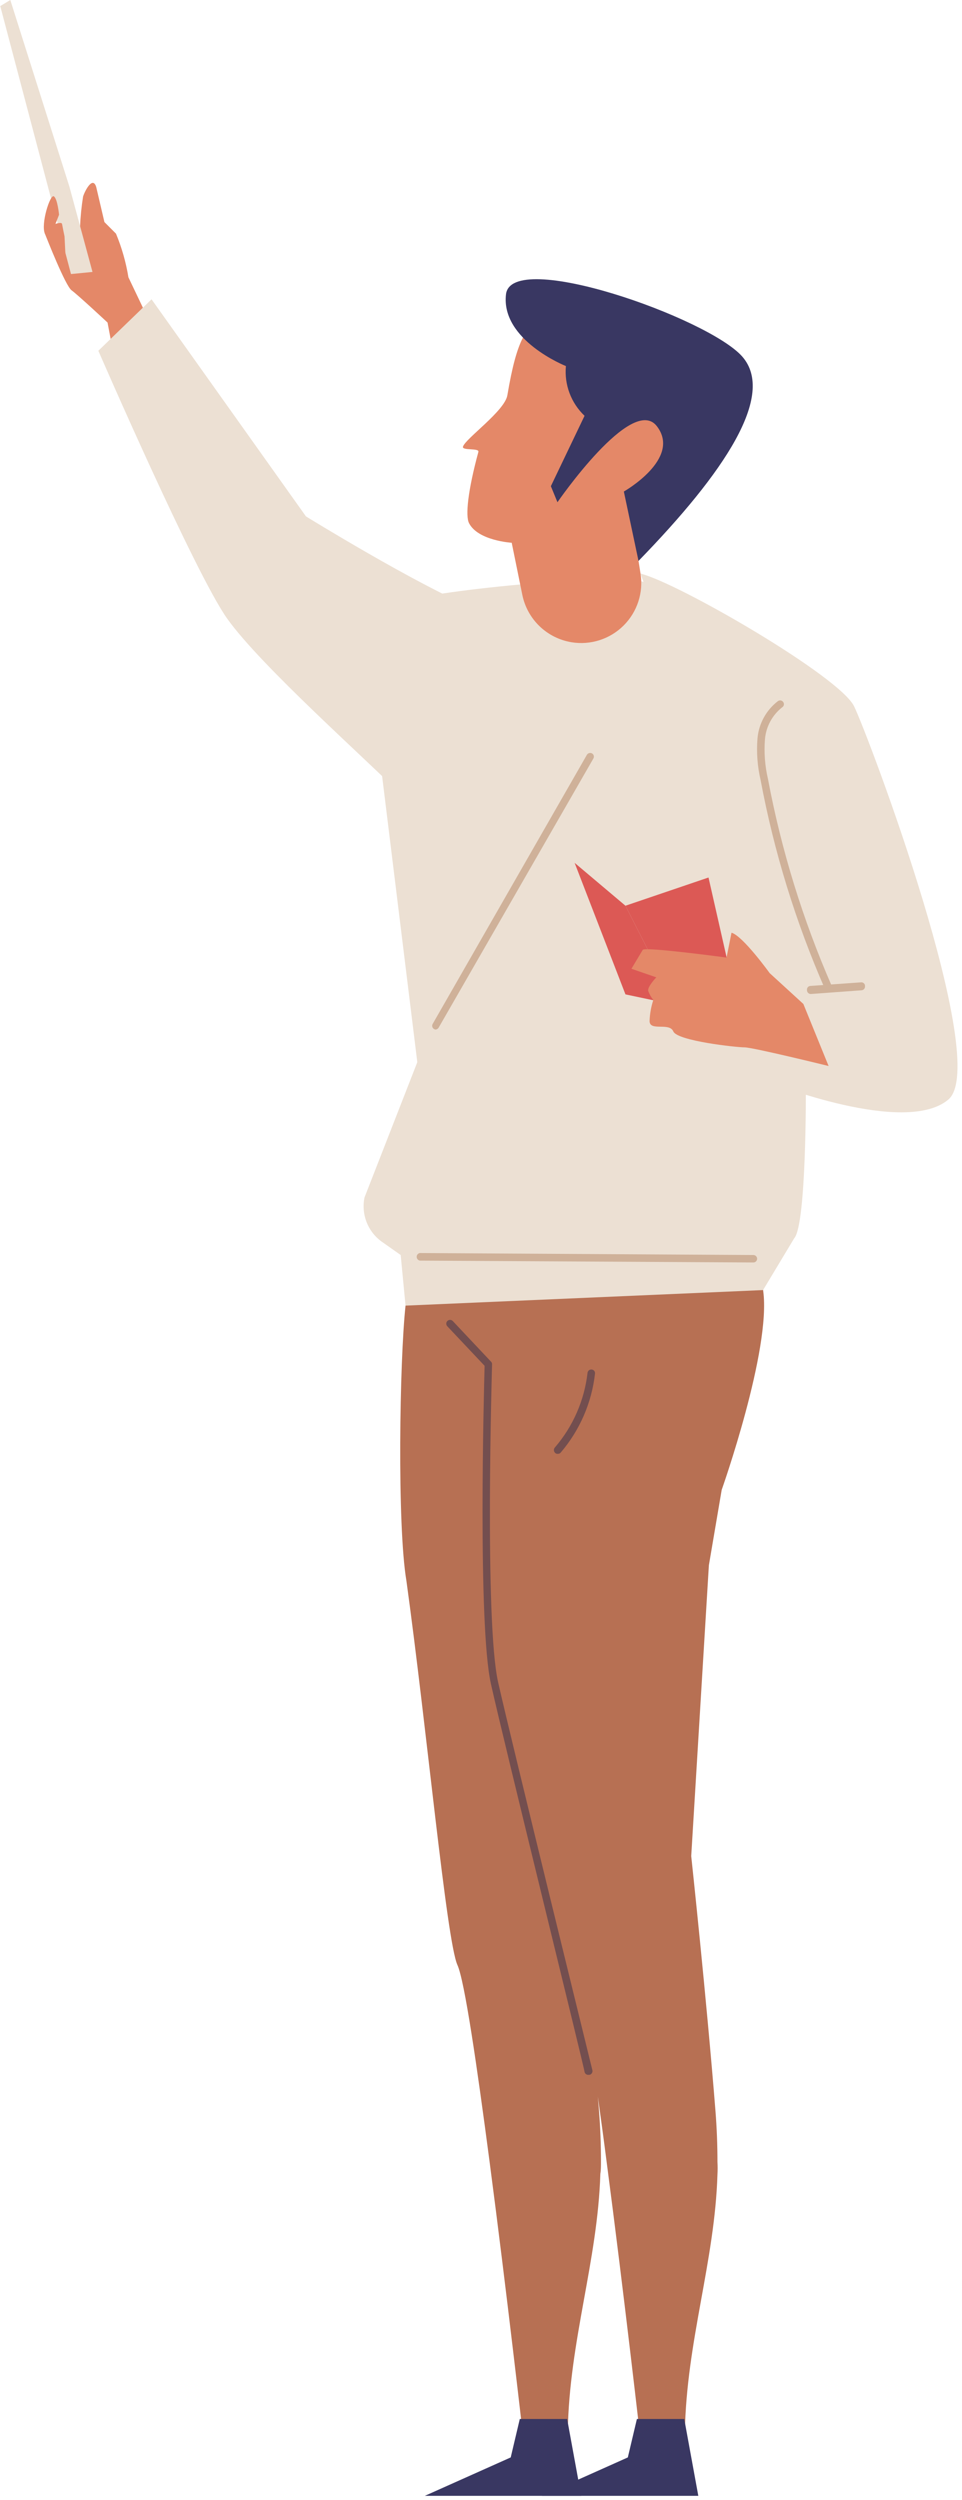 <svg width="164" height="426" viewBox="0 0 164 426" fill="none" xmlns="http://www.w3.org/2000/svg">
<path d="M69.135 222.481C69.623 217.862 70.619 214.006 71.254 209.387H132.717C133.904 213.328 129.729 217.078 130.11 219.981C131.488 230.025 123.032 253.883 123.032 253.883L120.849 266.723L117.839 316.284C117.839 316.284 120.446 340.524 121.972 359.721C122.205 362.666 122.311 365.569 122.311 368.408C122.35 369.114 122.35 369.821 122.311 370.527C121.866 385.359 117.012 399.004 116.758 414.472L109.255 416.294C109.255 416.294 106.373 390.868 103.406 368.302C102.918 364.488 102.41 360.78 101.922 357.284L102.113 359.615C102.346 362.56 102.452 365.463 102.452 368.302C102.452 369.065 102.452 369.806 102.346 370.421C101.901 385.253 97.048 398.899 96.793 414.366L89.291 416.188C89.291 416.188 86.408 390.762 83.441 368.196C81.322 352.093 79.202 337.494 77.973 334.824C76.108 330.586 72.781 294.692 69.284 269.372C67.694 259.943 68.118 231.847 69.135 222.481Z" fill="#B77053"/>
<path d="M96.687 412.205L99.082 425.3H72.42L87.065 418.752L88.612 412.205H96.687Z" fill="#393762"/>
<path d="M137.38 185.38C137.38 185.38 137.507 208.688 135.388 211.018L130.089 219.833L69.135 222.481L68.308 213.858L65.299 211.739C64.066 210.917 63.107 209.746 62.544 208.375C61.982 207.005 61.841 205.498 62.141 204.047L77.761 164.043C78.297 157.771 78.368 151.468 77.973 145.185C77.168 139.019 92.025 105.244 94.928 101.473C97.832 97.701 109.107 97.023 114.003 101.473C118.899 105.922 131.848 125.48 132.95 129.59C134.052 133.701 137.38 185.38 137.38 185.38Z" fill="#ECE0D3"/>
<path d="M109.192 97.743C115.55 99.29 143.102 115.224 145.603 120.352C148.104 125.479 169.044 181.163 161.668 187.372C154.293 193.58 131.445 184.511 131.445 184.511L128.415 151.52L109.192 97.743Z" fill="#ECE0D3"/>
<path d="M95.098 247.738C95.19 247.742 95.281 247.724 95.365 247.688C95.45 247.651 95.525 247.596 95.585 247.526C98.836 243.726 100.873 239.04 101.435 234.072C101.447 233.989 101.442 233.905 101.42 233.825C101.398 233.744 101.361 233.669 101.309 233.604C101.258 233.538 101.193 233.484 101.12 233.444C101.047 233.405 100.967 233.38 100.884 233.372C100.8 233.36 100.715 233.365 100.633 233.387C100.552 233.408 100.475 233.445 100.408 233.497C100.341 233.548 100.285 233.612 100.243 233.685C100.201 233.759 100.173 233.839 100.163 233.923C99.625 238.621 97.691 243.049 94.61 246.636C94.492 246.759 94.427 246.922 94.427 247.092C94.427 247.262 94.492 247.425 94.61 247.548C94.669 247.617 94.745 247.671 94.83 247.704C94.915 247.738 95.007 247.749 95.098 247.738Z" fill="#734E4F"/>
<path d="M116.652 412.205L119.047 425.3H92.385L107.03 418.752L108.577 412.205H116.652Z" fill="#393762"/>
<path d="M100.375 353.555H100.523C100.687 353.51 100.828 353.403 100.915 353.257C101.002 353.111 101.028 352.936 100.989 352.771C100.862 352.22 87.277 297.087 84.924 286.683C82.572 276.28 83.886 232.928 83.886 232.504C83.894 232.418 83.884 232.332 83.854 232.251C83.825 232.171 83.778 232.098 83.716 232.038L77.189 225.109C77.07 224.985 76.908 224.914 76.737 224.91C76.566 224.906 76.401 224.97 76.277 225.088C76.154 225.206 76.082 225.368 76.078 225.539C76.074 225.71 76.138 225.875 76.256 225.999L82.614 232.737C82.508 236.741 81.427 276.788 83.695 286.959C85.963 297.129 99.654 352.517 99.654 353.067C99.69 353.225 99.784 353.363 99.918 353.454C100.052 353.544 100.215 353.58 100.375 353.555Z" fill="#734E4F"/>
<path d="M128.436 215.129C128.52 215.129 128.602 215.112 128.679 215.08C128.756 215.049 128.827 215.002 128.886 214.943C128.945 214.884 128.991 214.814 129.023 214.736C129.055 214.659 129.072 214.577 129.072 214.493C129.072 214.41 129.055 214.327 129.023 214.25C128.991 214.173 128.945 214.103 128.886 214.044C128.827 213.985 128.756 213.938 128.679 213.906C128.602 213.874 128.52 213.858 128.436 213.858L71.573 213.519C71.421 213.546 71.284 213.626 71.186 213.744C71.087 213.862 71.033 214.011 71.033 214.165C71.033 214.319 71.087 214.468 71.186 214.586C71.284 214.704 71.421 214.784 71.573 214.811L128.436 215.129Z" fill="#CFB199"/>
<path d="M19.583 61.574L18.333 54.964C18.333 54.964 13.267 50.239 12.208 49.476C11.148 48.713 7.969 40.598 7.651 39.814C7.333 39.03 13.649 38.648 13.649 38.648C13.719 36.931 13.889 35.218 14.158 33.521C14.327 32.843 15.768 29.813 16.404 31.868L17.803 37.843L19.774 39.814C20.766 42.202 21.477 44.698 21.893 47.251L25.984 55.832C23.907 57.718 21.745 59.646 19.583 61.574Z" fill="#E48868"/>
<path d="M1.759 0L11.826 31.783L15.769 46.34L12.102 46.7L0.043 1.038L1.759 0Z" fill="#ECE0D3"/>
<path d="M7.651 39.814C6.93 38.161 8.541 33.054 9.177 33.457C9.813 33.86 10.067 36.593 10.067 36.593L9.453 38.161C9.453 38.161 10.512 37.78 10.576 38.161C10.639 38.542 11 40.28 11 40.28L11.169 43.67L7.651 39.814Z" fill="#E48868"/>
<path d="M69.093 136.095C62.565 129.484 44.55 113.571 38.743 105.435C33.254 97.743 16.765 59.773 16.765 59.773L25.836 51.001L52.159 87.996C52.159 87.996 70.809 99.502 80.834 103.676C74.751 114.715 75.832 125.437 69.093 136.095Z" fill="#ECE0D3"/>
<path d="M103.893 98.4C52.604 101.854 49.891 106.389 63.964 122.683L71.572 184.511L89.629 157.962L103.893 98.4Z" fill="#ECE0D3"/>
<path d="M106.627 154.339L97.959 147.029L106.627 169.446L115.253 171.268L106.627 154.339Z" fill="#DC5955"/>
<path d="M123.879 163.174L120.785 149.529L106.627 154.338L116.737 174.171L123.879 163.174Z" fill="#DC5955"/>
<path d="M136.956 171.078L131.212 165.823C131.212 165.823 126.635 159.466 124.706 158.937L123.858 163.174C123.858 163.174 109.912 161.288 109.573 161.861C109.234 162.433 107.645 165.081 107.645 165.081L111.883 166.543C111.883 166.543 110.336 168.154 110.506 168.853C110.709 169.412 111.003 169.935 111.375 170.4C110.997 171.558 110.783 172.763 110.739 173.981C110.739 175.803 114.109 174.15 114.787 175.76C115.465 177.371 125.511 178.473 126.931 178.473C128.351 178.473 141.258 181.651 141.258 181.651L136.956 171.078Z" fill="#E48868"/>
<path d="M138.206 169.383L146.875 168.747C146.958 168.742 147.04 168.72 147.115 168.683C147.19 168.646 147.257 168.594 147.312 168.531C147.367 168.468 147.409 168.395 147.436 168.316C147.463 168.236 147.474 168.152 147.468 168.069C147.477 167.981 147.467 167.893 147.439 167.809C147.411 167.725 147.365 167.649 147.305 167.585C147.245 167.52 147.171 167.47 147.09 167.436C147.008 167.403 146.92 167.387 146.832 167.391L138.164 168.005C138.079 168.008 137.996 168.028 137.92 168.064C137.843 168.1 137.775 168.151 137.719 168.215C137.663 168.279 137.621 168.353 137.596 168.434C137.57 168.514 137.562 168.599 137.57 168.683C137.565 168.771 137.577 168.86 137.606 168.943C137.635 169.026 137.68 169.103 137.74 169.168C137.799 169.233 137.871 169.286 137.951 169.323C138.031 169.36 138.118 169.38 138.206 169.383Z" fill="#CFB199"/>
<path d="M141.237 168.938C141.328 168.959 141.422 168.959 141.513 168.938C141.589 168.903 141.659 168.854 141.716 168.793C141.774 168.731 141.819 168.659 141.849 168.58C141.878 168.501 141.892 168.417 141.889 168.333C141.886 168.249 141.866 168.166 141.83 168.09C136.865 156.746 133.203 144.875 130.915 132.705C130.402 130.505 130.231 128.24 130.407 125.988C130.495 124.923 130.802 123.888 131.309 122.947C131.816 122.006 132.512 121.18 133.353 120.521C133.425 120.477 133.488 120.417 133.536 120.347C133.584 120.277 133.617 120.197 133.633 120.114C133.649 120.03 133.648 119.944 133.629 119.861C133.609 119.778 133.573 119.7 133.522 119.631C133.475 119.561 133.415 119.501 133.345 119.455C133.274 119.408 133.196 119.376 133.113 119.36C133.03 119.345 132.945 119.345 132.862 119.363C132.78 119.38 132.702 119.414 132.632 119.462C131.64 120.221 130.817 121.178 130.215 122.273C129.613 123.367 129.245 124.574 129.135 125.819C128.943 128.198 129.122 130.592 129.665 132.917C131.965 145.19 135.655 157.161 140.665 168.599C140.72 168.702 140.802 168.789 140.903 168.849C141.004 168.909 141.12 168.939 141.237 168.938Z" fill="#CFB199"/>
<path d="M74.222 175.442C74.332 175.439 74.441 175.408 74.537 175.352C74.633 175.297 74.714 175.219 74.773 175.125L101.159 129.251C101.201 129.179 101.228 129.099 101.239 129.016C101.25 128.933 101.244 128.849 101.223 128.768C101.201 128.688 101.164 128.612 101.113 128.546C101.062 128.48 100.998 128.424 100.926 128.382C100.779 128.303 100.607 128.284 100.445 128.327C100.284 128.37 100.145 128.473 100.057 128.615L73.755 174.489C73.714 174.563 73.688 174.644 73.679 174.727C73.67 174.811 73.677 174.896 73.701 174.977C73.724 175.057 73.764 175.133 73.817 175.198C73.87 175.264 73.935 175.318 74.01 175.358C74.073 175.4 74.146 175.429 74.222 175.442Z" fill="#CFB199"/>
<path d="M89.057 101.43L87.235 92.489C87.235 92.489 81.512 92.15 79.965 89.162C79.308 87.912 79.774 83.547 81.555 77C81.745 76.301 78.715 76.83 78.927 76.11C79.35 74.733 86.048 70.029 86.493 67.359C88.146 57.57 89.757 55.324 93.317 53.608C101.286 49.751 125.108 55.917 124.579 67.062C124.049 78.208 118.877 82.848 108.853 95.582L109.192 97.701C109.452 99.303 109.327 100.945 108.828 102.489C108.328 104.034 107.468 105.437 106.319 106.584C105.17 107.731 103.765 108.588 102.219 109.084C100.673 109.581 99.031 109.703 97.429 109.44C95.389 109.104 93.498 108.159 92.004 106.73C90.51 105.301 89.483 103.453 89.057 101.43Z" fill="#E48868"/>
<path d="M108.853 95.582L106.352 83.759C106.352 83.759 116.228 78.165 111.989 72.635C107.751 67.105 95.034 85.581 95.034 85.581L93.911 82.848L99.654 70.855C98.518 69.775 97.641 68.451 97.09 66.983C96.539 65.515 96.329 63.941 96.475 62.38C96.475 62.38 85.348 57.972 86.26 50.154C87.171 42.335 120.742 54.179 126.528 60.748C132.314 67.317 123.519 80.517 108.853 95.582Z" fill="#393762"/>
</svg>
